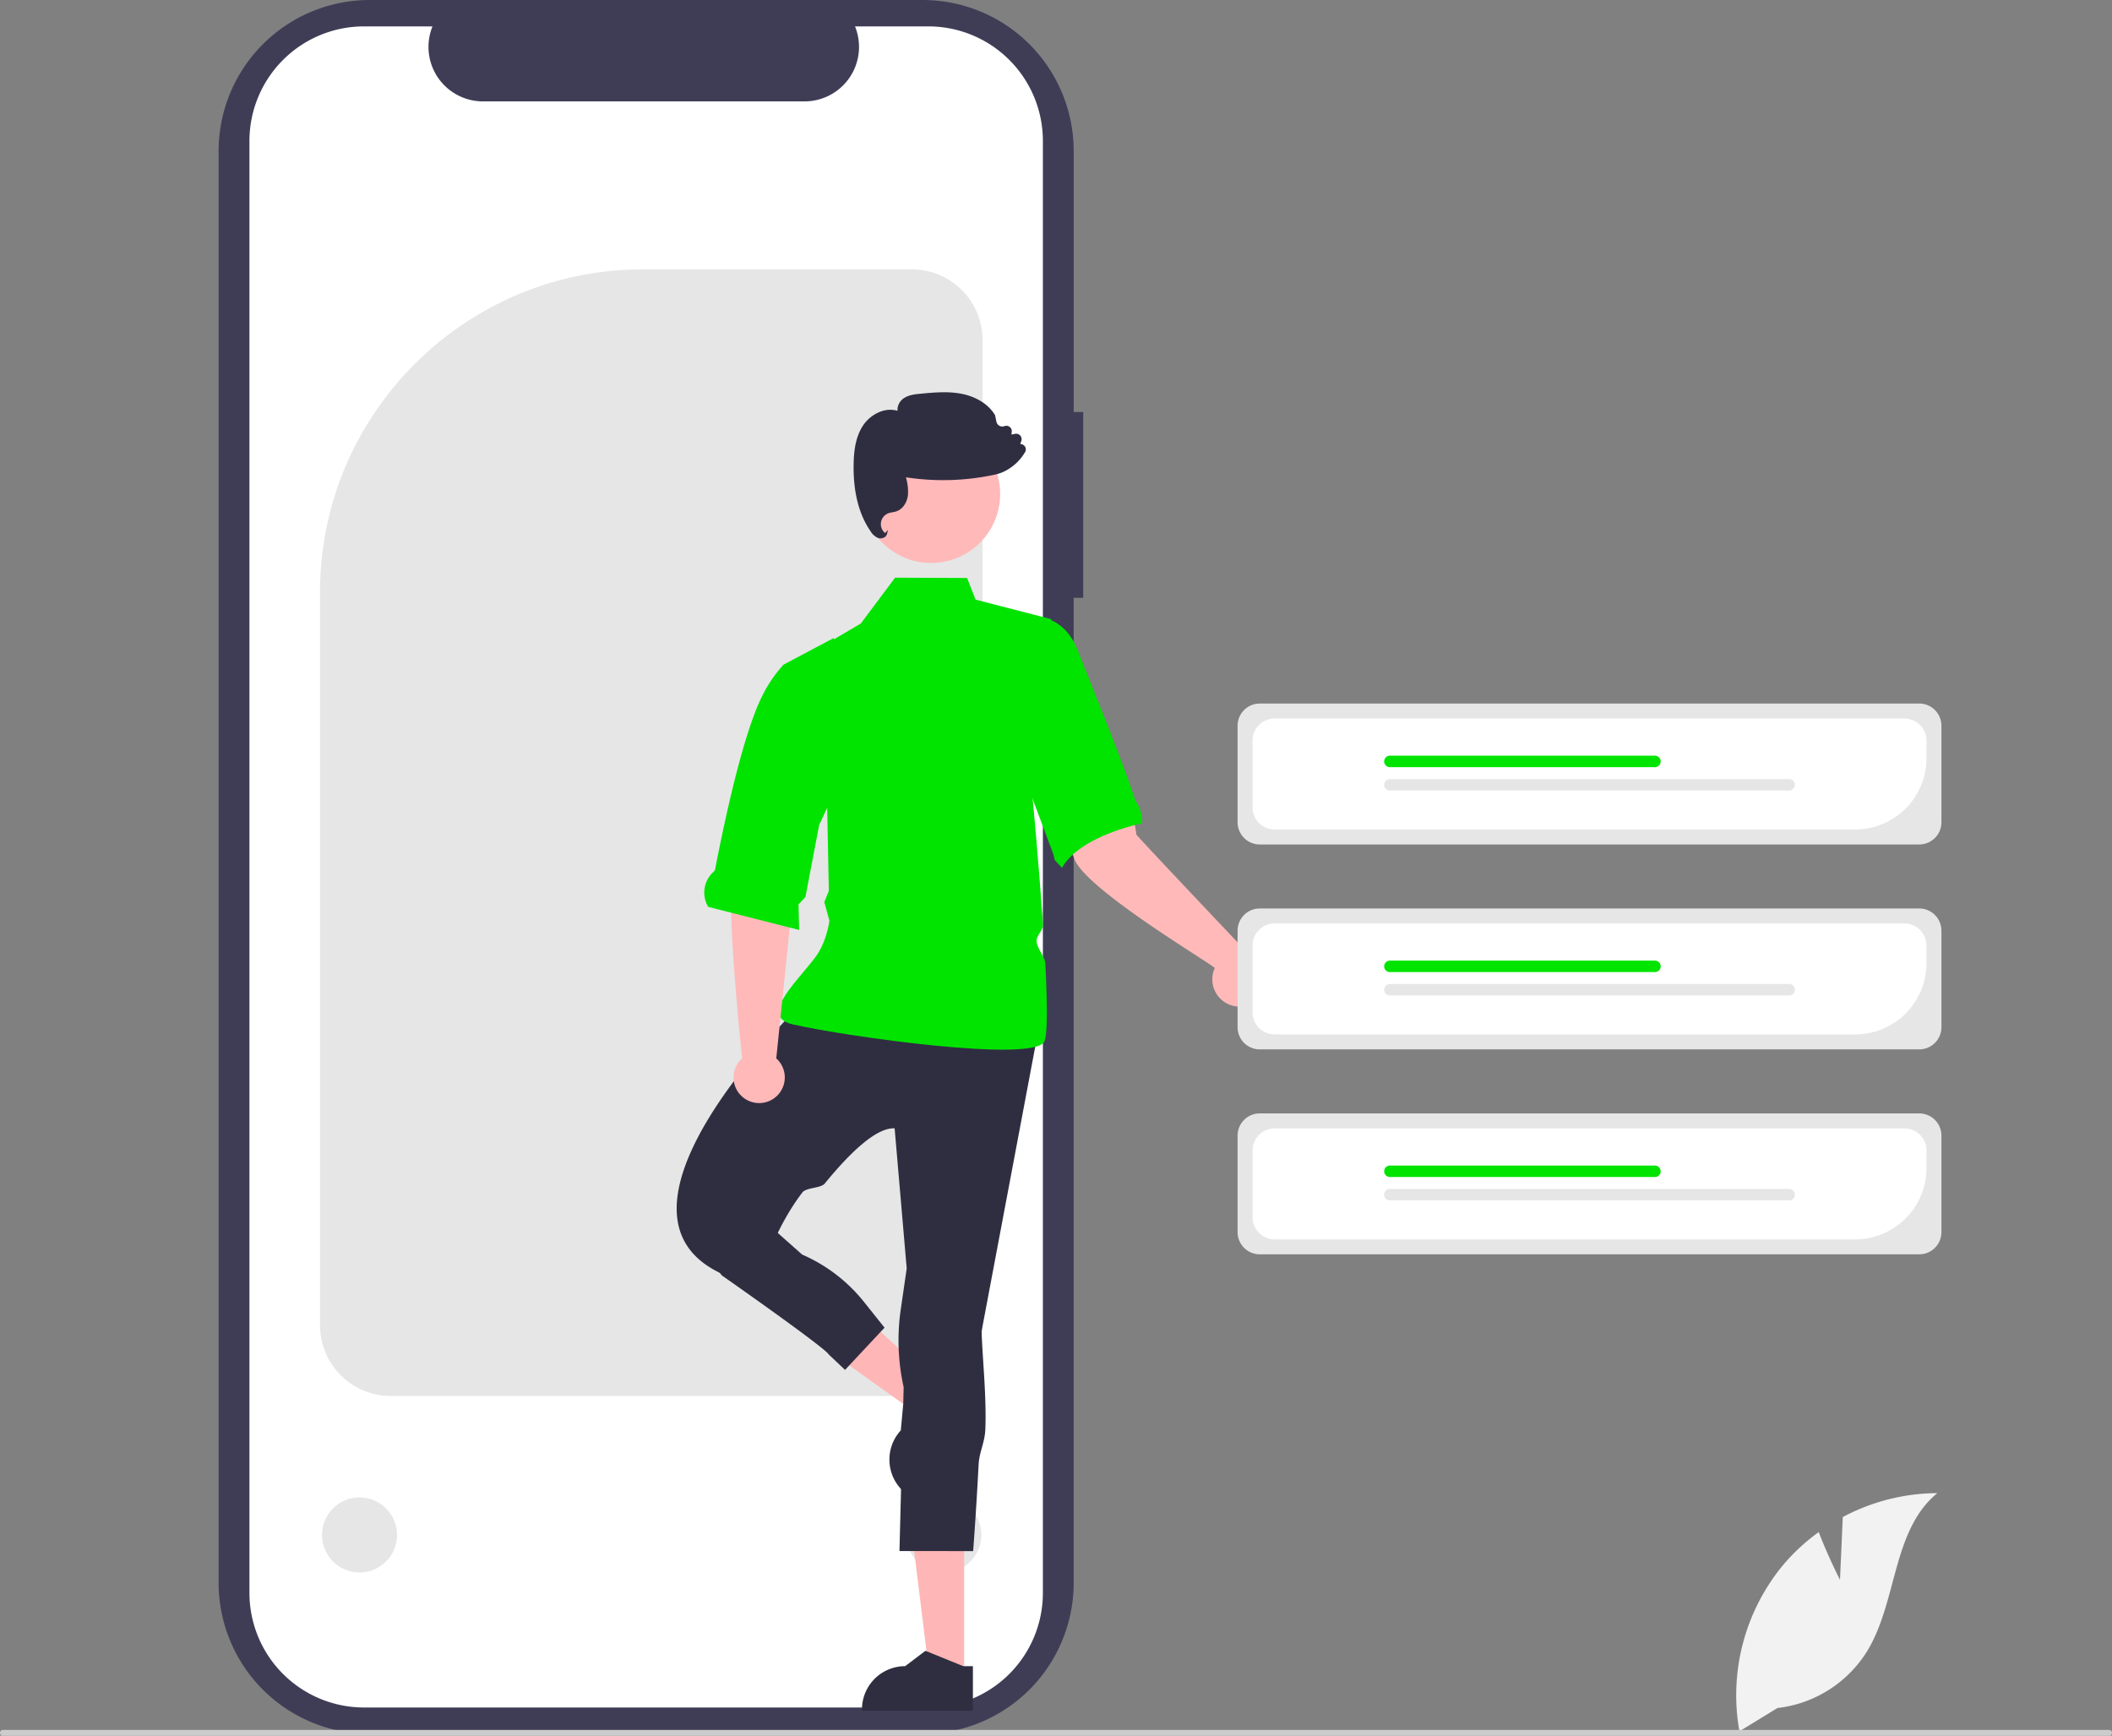 <svg xmlns="http://www.w3.org/2000/svg" data-name="Layer 1" width="865.67" height="711.472" viewBox="0 0 865.67 711.472" xmlns:xlink="http://www.w3.org/1999/xlink"><rect x="0" y="0" width="865.67" height="711.472" fill="#808080" stroke="none"/><path id="be762e0f-b118-45b0-834c-015dca31fdfd-35" data-name="Path 339" d="M611.151,263.156h-3.9V156.179a61.915,61.915,0,0,0-61.915-61.915h-226.65a61.915,61.915,0,0,0-61.916,61.914V743.062a61.915,61.915,0,0,0,61.915,61.915h226.648a61.915,61.915,0,0,0,61.915-61.915V339.304h3.9Z" transform="translate(-167.165 -94.264)" fill="#3f3d56"/><path id="bd19cda7-6ee4-487f-8299-09f5b9520cce-36" data-name="Path 340" d="M594.624,152.032V747.207a46.959,46.959,0,0,1-46.942,46.952h-231.3a46.966,46.966,0,0,1-46.973-46.952V152.032a46.965,46.965,0,0,1,46.971-46.951h28.058a22.329,22.329,0,0,0,20.656,30.74h131.868a22.329,22.329,0,0,0,20.656-30.74h30.055a46.959,46.959,0,0,1,46.951,46.942Z" transform="translate(-167.165 -94.264)" fill="#fff"/><path d="M540.93,666.475H327.318a29.01,29.01,0,0,1-28.978-28.978V336.993c0-72.962,59.358-132.321,132.32-132.321H540.93a29.01,29.01,0,0,1,28.977,28.977V637.497A29.01,29.01,0,0,1,540.93,666.475Z" transform="translate(-167.165 -94.264)" fill="#e6e6e6"/><circle id="be454a6a-b415-4179-b5e8-57164f143cba" data-name="Ellipse 7" cx="147.357" cy="629.168" r="15.379" fill="#e6e6e6"/><circle id="be5a0c73-855d-427d-a69e-6f1eaa4c04a0" data-name="Ellipse 7" cx="386.863" cy="629.168" r="15.379" fill="#e6e6e6"/><polygon points="388.948 571.619 379.414 582.009 334.805 550.181 348.876 534.847 388.948 571.619" fill="#ffb6b6"/><path d="M568.615,672.475,537.875,705.974l-.424-.389a17.697,17.697,0,0,1-1.075-25.003l.001-.001.972-10.379L552.469,663.045l2.683-2.924Z" transform="translate(-167.165 -94.264)" fill="#2f2e41"/><polygon points="395.181 687.559 381.081 687.558 374.373 633.171 395.184 633.172 395.181 687.559" fill="#ffb6b6"/><path d="M565.942,795.491l-45.466-.002v-.575a17.697,17.697,0,0,1,17.697-17.696h.001l8.305-6.301,15.495,6.301,3.969 0Z" transform="translate(-167.165 -94.264)" fill="#2f2e41"/><path id="a30b4662-e5c2-40ab-b3a2-3f3e92442cbc-37" data-name="Path 17" d="M494.254,507.266s-86.138,83.167-31.683,108.91h16.831s5.058-17.969,16.637-33.123c1.59-2.081,7.547-1.658,9.202-3.686,10.101-12.383,21.053-23.018,28.616-22.596l4.95,57.425-2.442,16.831a88.193,88.193,0,0,0,1.194,31.834v0l-1.722,67.175,30.202.017s1.22-15.744,2.24-35.435c.273-5.275,2.542-8.95,2.76-14.565.521-13.461-1.206-29.13-1.539-40.115l22.772-120.791Z" transform="translate(-167.165 -94.264)" fill="#2f2e41"/><path id="bce5c948-7db7-43f8-8cd2-61a9f17c0c07-38" data-name="Path 22" d="M534.039,331.053,519.994,349.842l-33.663,19.8,19.8,51.484.751,38.306-1.843,4.621,2.082,7.568s-.961,8.857-6.082,15.432c-8.954,11.497-22.626,23.992-8.769,27.142,21.782,4.951,99.009,15.841,102.969,6.931,1.37-3.082,1.2-16.116.391-31.848-.151-2.942-3.401-6.142-3.591-9.225-.143-2.313,2.782-4.489,2.623-6.835-1.767-26.145-4.373-53.081-4.373-53.081l7.75-72.084-31-8-3.48-8.872Z" transform="translate(-167.165 -94.264)" fill="#00e400"/><path id="aa56653d-a1eb-49b2-bba0-f0dc0c583c83-39" data-name="Path 18" d="M458.435,611.236l4.604,5.818s42.345,29.625,43.799,32.393l6.692,6.332,16.192-17.309-8.421-10.554a66.102,66.102,0,0,0-25.357-19.413h0l-12.905-11.449Z" transform="translate(-167.165 -94.264)" fill="#2f2e41"/><path d="M485.341,528.088l7.711-74.639,2.035-30.719-21.583-3.903s-3.232,21.118-6.059,33.511c-2.79,12.229,3.717,74.111,3.889,75.743a10.501,10.501,0,1,0,14.007.007Z" transform="translate(-167.165 -94.264)" fill="#ffb9b9"/><path d="M457.455,465.988l37.259,9.458-.259-10.458,2.828-3,5.65-29.597,8.106-17.338L508.932,355.764l-20.589,10.92-.025.019a55.663,55.663,0,0,0-8.928,13.22c-7.762,15.779-15.217,50.533-19.12,70.719a2.203,2.203,0,0,1-.743,1.07,11.415,11.415,0,0,0-2.072,14.276Z" transform="translate(-167.165 -94.264)" fill="#00e400"/><path d="M678.716,485.044s-45.359-47.82-45.782-48.722c-3.168-24.061-12.281-34.675-13.648-33.523L595.766,410.948s6.996,22.155,11.733,35.314c4.526,12.574,56.693,43.288,57.563,44.804a11.188,11.188,0,1,0,13.654-6.023Z" transform="translate(-167.165 -94.264)" fill="#ffb9b9"/><path d="M576.773,349.699s23.089-11.316,32.044,10.909c4.909,12.547,17.466,42.998,23.723,61.743a1.401,1.401,0,0,0,.17.336,15.241,15.241,0,0,1,2.596,8.409,2.862,2.862,0,0,0,.068.649s-25.373,4.943-32.919,18.243l-2.993-3.248-.532-2.276-21.891-58.411Z" transform="translate(-167.165 -94.264)" fill="#00e400"/><path d="M953.836,440.407H683.514a9.095,9.095,0,0,1-9.085-9.085V391.731a9.095,9.095,0,0,1,9.085-9.085H953.836a9.095,9.095,0,0,1,9.085,9.085v39.591A9.095,9.095,0,0,1,953.836,440.407Z" transform="translate(-167.165 -94.264)" fill="#e6e6e6"/><path d="M927.571,434.279H689.643a9.095,9.095,0,0,1-9.085-9.085V397.864a9.095,9.095,0,0,1,9.085-9.085H947.708a9.095,9.095,0,0,1,9.085,9.085v7.193A29.255,29.255,0,0,1,927.571,434.279Z" transform="translate(-167.165 -94.264)" fill="#fff"/><path d="M845.5,408.71H736.851a2.343,2.343,0,1,1,0-4.686H845.5a2.343,2.343,0,0,1,0,4.686Z" transform="translate(-167.165 -94.264)" fill="#00e400"/><path d="M900.5,418.293H736.851a2.343,2.343,0,1,1,0-4.686H900.5a2.343,2.343,0,0,1,0,4.686Z" transform="translate(-167.165 -94.264)" fill="#e6e6e6"/><path d="M953.836,524.407H683.514a9.095,9.095,0,0,1-9.085-9.085V475.731a9.095,9.095,0,0,1,9.085-9.085H953.836a9.095,9.095,0,0,1,9.085,9.085v39.591A9.095,9.095,0,0,1,953.836,524.407Z" transform="translate(-167.165 -94.264)" fill="#e6e6e6"/><path d="M927.571,518.279H689.643a9.095,9.095,0,0,1-9.085-9.085V481.864a9.095,9.095,0,0,1,9.085-9.085H947.708a9.095,9.095,0,0,1,9.085,9.085v7.193A29.255,29.255,0,0,1,927.571,518.279Z" transform="translate(-167.165 -94.264)" fill="#fff"/><path d="M845.5,492.71H736.851a2.343,2.343,0,1,1,0-4.686H845.5a2.343,2.343,0,0,1,0,4.686Z" transform="translate(-167.165 -94.264)" fill="#00e400"/><path d="M900.5,502.293H736.851a2.343,2.343,0,1,1,0-4.686H900.5a2.343,2.343,0,0,1,0,4.686Z" transform="translate(-167.165 -94.264)" fill="#e6e6e6"/><path d="M953.836,608.407H683.514a9.095,9.095,0,0,1-9.085-9.085V559.731a9.095,9.095,0,0,1,9.085-9.085H953.836a9.095,9.095,0,0,1,9.085,9.085v39.591A9.095,9.095,0,0,1,953.836,608.407Z" transform="translate(-167.165 -94.264)" fill="#e6e6e6"/><path d="M927.571,602.279H689.643a9.095,9.095,0,0,1-9.085-9.085V565.864a9.095,9.095,0,0,1,9.085-9.085H947.708a9.095,9.095,0,0,1,9.085,9.085v7.193A29.255,29.255,0,0,1,927.571,602.279Z" transform="translate(-167.165 -94.264)" fill="#fff"/><path d="M845.5,576.71H736.851a2.343,2.343,0,1,1,0-4.686H845.5a2.343,2.343,0,0,1,0,4.686Z" transform="translate(-167.165 -94.264)" fill="#00e400"/><path d="M900.5,586.293H736.851a2.343,2.343,0,1,1,0-4.686H900.5a2.343,2.343,0,0,1,0,4.686Z" transform="translate(-167.165 -94.264)" fill="#e6e6e6"/><circle id="f8b50a69-a369-42b8-943f-f14ba4f1f80f" data-name="Ellipse 5" cx="381.674" cy="202.486" r="28.272" fill="#ffb9b9"/><path d="M528.051,314.933a3.092,3.092,0,0,1-.997-.161,6.537,6.537,0,0,1-3.014-2.679c-4.868-7.001-7.218-16.335-6.985-27.743.098-4.826.645-10.997,4.025-15.916,2.842-4.136,8.592-7.418,13.95-5.771a5.792,5.792,0,0,1,2.89-5.347c2.03-1.243,4.473-1.472,6.628-1.674,5.442-.51,11.068-1.037,16.579.007,6.179,1.172,11.231,4.357,13.861,8.738l.054.138.535,2.596a2.465,2.465,0,0,0,3.282,1.811,2.237,2.237,0,0,1,3.002,2.414l-.149,1.033,1.554-.291a2.238,2.238,0,0,1,2.51,2.975l-.439,1.187a2.354,2.354,0,0,1,1.711.753,2.164,2.164,0,0,1,.293,2.549,20.271,20.271,0,0,1-7.16,7.204,16.923,16.923,0,0,1-5.233,2.058,100.501,100.501,0,0,1-36.46,1.096,20.555,20.555,0,0,1,.815,7.38c-.388,3.112-2.215,5.681-4.656,6.543a11.243,11.243,0,0,1-1.701.41,9.976,9.976,0,0,0-1.624.395,4.754,4.754,0,0,0-1.392,8.125l1.203-1.254-.391,1.594a2.288,2.288,0,0,1-1.166,1.452A3.205,3.205,0,0,1,528.051,314.933Z" transform="translate(-167.165 -94.264)" fill="#2f2e41"/><path d="M921.345,741.82l1.144-25.719a83.066,83.066,0,0,1,38.745-9.808c-18.608,15.214-16.283,44.541-28.899,65a49.964,49.964,0,0,1-36.639,23.089l-15.572,9.534a83.724,83.724,0,0,1,17.647-67.845A80.873,80.873,0,0,1,912.633,722.261C916.363,732.095,921.345,741.82,921.345,741.82Z" transform="translate(-167.165 -94.264)" fill="#f2f2f2"/><path d="M1032.835,804.546a1.186,1.186,0,0,1-1.19,1.19H168.355a1.19,1.19,0,0,1,0-2.38h863.29A1.187,1.187,0,0,1,1032.835,804.546Z" transform="translate(-167.165 -94.264)" fill="#ccc"/></svg>